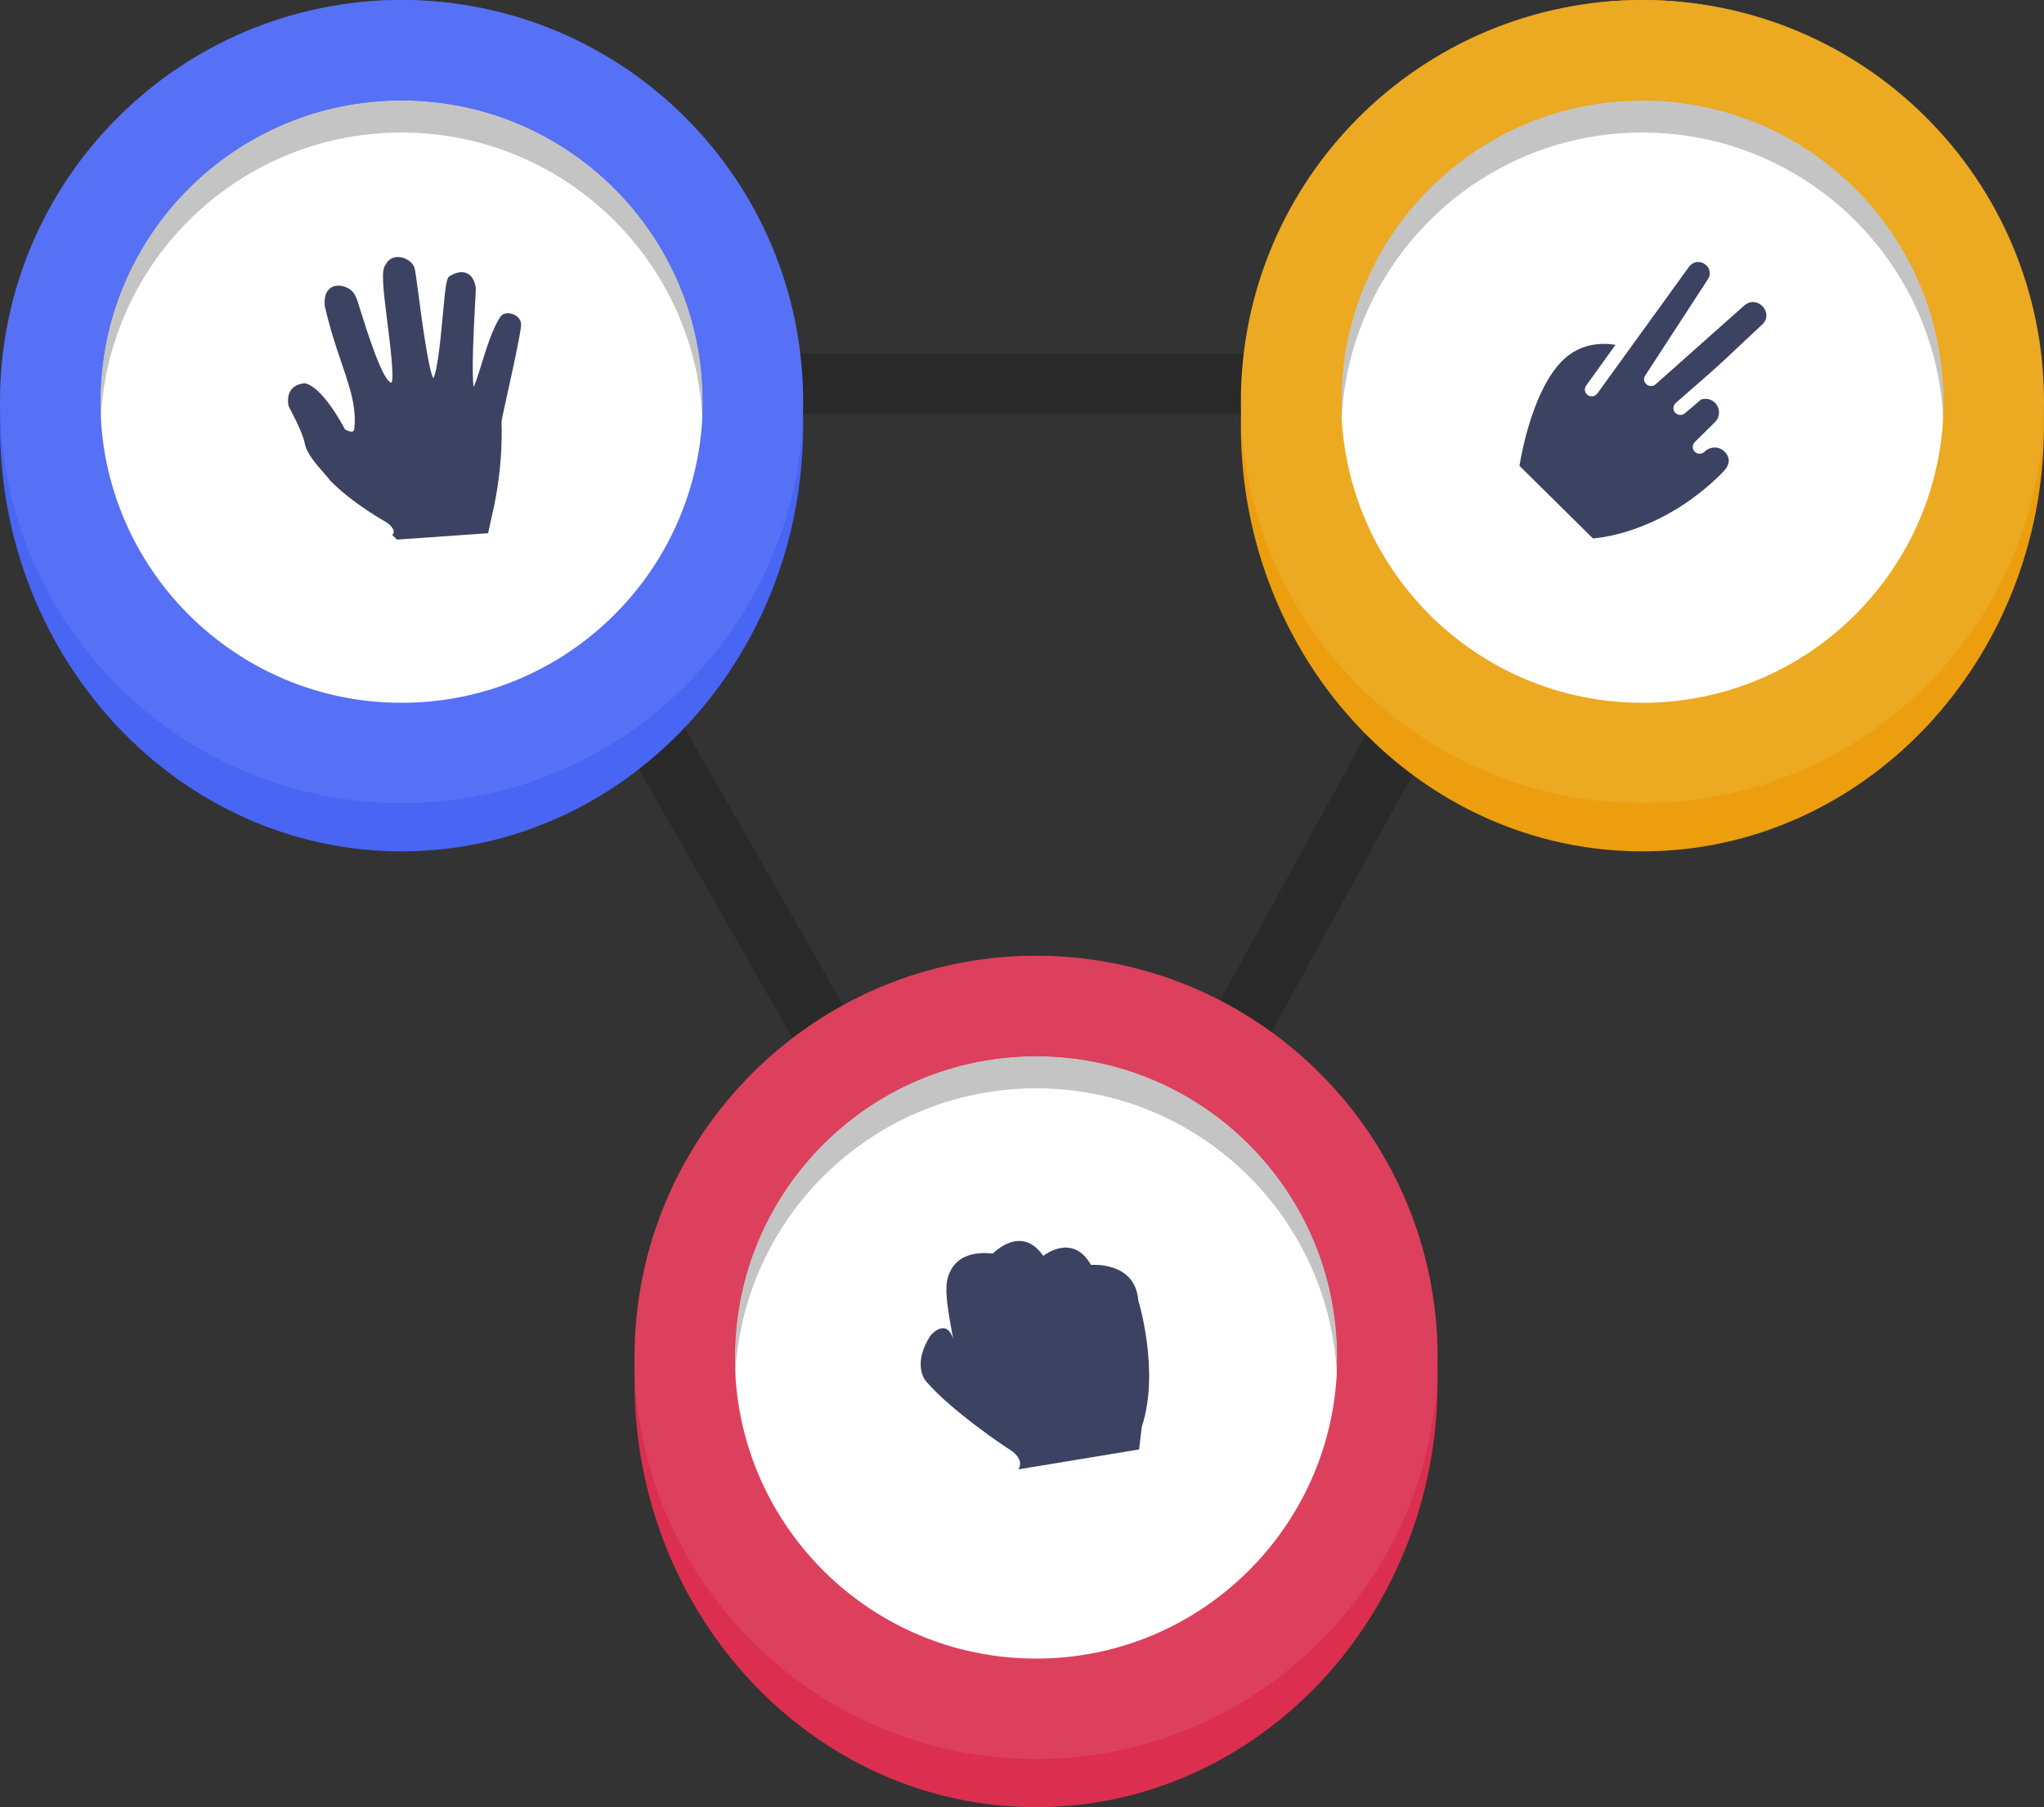<svg width="509" height="450" viewBox="0 0 509 450" fill="none" xmlns="http://www.w3.org/2000/svg">
  <rect x="0" y="0" width="509" height="450" fill="#333333" stroke="none"/>
  <g id="acd3176d">
    <g id="06eca029" clip-path="url(#cb125e53)">
      <path id="2d42099d" opacity="0.2" d="M396.5 95.5H109.574C112.693 95.5 161.99 180.167 257.466 349.5L396.5 95.5Z" stroke="black" stroke-width="15"></path>
    </g>
    <g id="73f79263" clip-path="url(#1a28325d)">
      <path id="1ccb466a" d="M258 450C313.228 450 358 402.542 358 344C358 285.458 313.228 238 258 238C202.772 238 158 285.458 158 344C158 402.542 202.772 450 258 450Z" fill="#DC2E4E"></path>
      <path id="fd3a790b" d="M258 413C299.421 413 333 379.421 333 338C333 296.579 299.421 263 258 263C216.579 263 183 296.579 183 338C183 379.421 216.579 413 258 413Z" fill="#C4C4C4"></path>
      <path id="6fe26728" d="M258 421C299.421 421 333 387.421 333 346C333 304.579 299.421 271 258 271C216.579 271 183 304.579 183 346C183 387.421 216.579 421 258 421Z" fill="white"></path>
      <path id="b749c918" d="M258 425.5C306.325 425.5 345.5 386.325 345.5 338C345.5 289.675 306.325 250.5 258 250.5C209.675 250.5 170.5 289.675 170.5 338C170.5 386.325 209.675 425.5 258 425.5Z" stroke="#DD405D" stroke-width="25"></path>
      <path id="dc945f27" d="M283.448 323.766C282.672 313.983 271.686 314.983 271.686 314.983C267.049 306.808 259.805 312.729 259.805 312.729C254.24 304.718 247.263 312.142 247.263 312.142C235.231 310.844 235.698 320.68 235.698 320.68C235.415 323.807 237.393 333.48 237.393 333.48C235.608 327.904 231.738 332.532 231.738 332.532C226.977 339.877 230.56 343.897 230.56 343.897C237 351.444 250.725 360.503 250.725 360.503C255.694 363.35 253.592 365.888 253.592 365.888L283.651 360.922L284.34 355.221C288.91 341.403 283.448 323.766 283.448 323.766Z" fill="#3B4262"></path>
    </g>
    <g id="f4e8390c" clip-path="url(#18c4d229)">
      <path id="3706da46" d="M100 212C155.228 212 200 164.542 200 106C200 47.458 155.228 0 100 0C44.772 0 0 47.458 0 106C0 164.542 44.772 212 100 212Z" fill="#4865F4"></path>
      <path id="00b4d47a" d="M100 175C141.421 175 175 141.421 175 100C175 58.579 141.421 25 100 25C58.579 25 25 58.579 25 100C25 141.421 58.579 175 100 175Z" fill="#C4C4C4"></path>
      <path id="7fea26b5" d="M100 183C141.421 183 175 149.421 175 108C175 66.579 141.421 33 100 33C58.579 33 25 66.579 25 108C25 149.421 58.579 183 100 183Z" fill="white"></path>
      <path id="59b706a1" d="M100 187.5C148.325 187.5 187.5 148.325 187.5 100C187.5 51.675 148.325 12.5 100 12.5C51.675 12.5 12.5 51.675 12.5 100C12.5 148.325 51.675 187.5 100 187.5Z" stroke="#5671F5" stroke-width="25"></path>
      <path id="fd2c903f" d="M127.742 78.239C127.271 78.053 126.765 77.972 126.259 78C125.573 78.048 125.02 78.326 124.691 78.782C122.76 81.488 121.176 86.596 119.9 90.702C119.315 92.6 118.528 95.14 117.959 96.346C117.366 92.968 118.036 80.594 118.296 75.828L118.3 75.751C118.481 72.441 118.505 71.859 118.466 71.604C118.18 69.788 117.451 68.596 116.3 68.063C115.137 67.521 113.627 67.762 111.999 68.74C111.184 69.234 110.957 70.925 110.258 78.596L110.255 78.63C109.87 82.844 108.982 92.548 107.889 94.165C106.658 91.903 104.962 79.057 104.23 73.496C103.719 69.602 103.42 67.366 103.219 66.691C102.797 65.276 101.015 64.072 99.251 64.005C97.782 63.933 96.578 64.679 96.003 65.976C94.926 67.173 95.307 71.141 96.496 80.539C97.062 85.014 98.23 94.252 97.496 95.289C96.028 95.129 93.51 89.342 90.013 78.082C89.03 74.929 88.727 73.981 88.425 73.566C87.831 72.119 85.81 71.004 83.999 71.13C83.847 71.141 83.695 71.16 83.545 71.189C82.598 71.377 80.434 72.249 80.896 76.275C82.173 81.855 83.561 85.951 84.907 89.928L84.935 90.008C85.74 92.39 86.503 94.641 87.211 97.138C88.878 103.034 88.229 106.693 88.222 106.735C88.167 107.11 88.05 107.34 87.875 107.421C87.801 107.453 87.721 107.471 87.64 107.475C87.111 107.511 86.318 107.162 85.91 106.933C84.976 105.15 80.328 96.652 76.116 95.472L75.964 95.428L75.811 95.442C74.267 95.588 73.131 96.171 72.436 97.176C71.336 98.765 71.792 100.789 71.902 101.196L71.965 101.34C71.998 101.401 75.377 107.555 75.899 110.418C76.35 112.873 78.682 115.533 80.558 117.67L80.635 117.758C81.247 118.456 81.774 119.061 82.191 119.621C87.632 125.292 96.236 130.062 96.306 130.102C97.38 130.893 97.976 131.658 98.04 132.316C98.069 132.565 98 132.816 97.847 133.014L97.661 133.209L98.85 134.365L121.551 132.771L122.519 128.338C125.512 115.82 124.887 105.146 124.877 105.077C124.889 104.683 125.727 100.885 126.401 97.817L126.421 97.738C127.766 91.625 129.438 84.02 129.759 81.128C129.899 79.891 129.107 78.755 127.742 78.239Z" fill="#3B4262"></path>
    </g>
    <g id="559ae6d4" clip-path="url(#8e67e517)">
      <path id="a173924a" d="M409 212C464.228 212 509 164.542 509 106C509 47.458 464.228 0 409 0C353.772 0 309 47.458 309 106C309 164.542 353.772 212 409 212Z" fill="#EC9E0E"></path>
      <path id="2fbeba1e" d="M409 175C450.421 175 484 141.421 484 100C484 58.579 450.421 25 409 25C367.579 25 334 58.579 334 100C334 141.421 367.579 175 409 175Z" fill="#C4C4C4"></path>
      <path id="a1ee7791" d="M409 183C450.421 183 484 149.421 484 108C484 66.579 450.421 33 409 33C367.579 33 334 66.579 334 108C334 149.421 367.579 183 409 183Z" fill="white"></path>
      <path id="69a1780d" d="M409 187.5C457.325 187.5 496.5 148.325 496.5 100C496.5 51.675 457.325 12.5 409 12.5C360.675 12.5 321.5 51.675 321.5 100C321.5 148.325 360.675 187.5 409 187.5Z" stroke="#ECA922" stroke-width="25"></path>
      <path id="ad955ec5" d="M394.984 96.02L402.293 85.864C399.255 85.363 393.676 85.252 389.108 89.768C381.905 96.887 378.987 112.266 378.379 115.989L396.685 134.083C399.981 133.803 414.571 131.878 428.632 117.983C428.78 117.682 432.206 115.182 429.405 112.414C428.068 111.093 425.857 111.118 424.491 112.467C423.796 113.155 422.715 113.164 422.035 112.491C421.354 111.819 421.364 110.75 422.059 110.063L427.027 105.152C429.551 102.658 427.172 98.448 423.648 99.459L419.581 102.9C418.839 103.54 417.733 103.43 417.123 102.731C416.492 102.011 416.627 100.917 417.346 100.302C431.553 87.982 429.478 89.465 438.62 80.997C442.035 78.187 437.739 73.217 434.374 76.061L412.26 95.716C411.617 96.256 410.631 96.267 409.999 95.691C409.269 95.067 409.252 94.168 409.729 93.459L425.153 69.76C427.407 66.743 422.971 63.391 420.595 66.433L397.791 97.957C397.242 98.741 396.133 98.922 395.378 98.373C395.194 98.246 395.037 98.084 394.918 97.896C394.798 97.708 394.717 97.498 394.68 97.279C394.644 97.059 394.652 96.835 394.704 96.618C394.757 96.402 394.852 96.199 394.986 96.02H394.984Z" fill="#3B4262"></path>
    </g>
  </g>
  <defs>
    <clipPath id="cb125e53">
      <rect width="305" height="277" fill="white" transform="translate(105 88)"></rect>
    </clipPath>
    <clipPath id="1a28325d">
      <rect width="200" height="212" fill="white" transform="translate(158 238)"></rect>
    </clipPath>
    <clipPath id="18c4d229">
      <rect width="200" height="212" fill="white"></rect>
    </clipPath>
    <clipPath id="8e67e517">
      <rect width="200" height="212" fill="white" transform="translate(309)"></rect>
    </clipPath>
  </defs>
</svg>